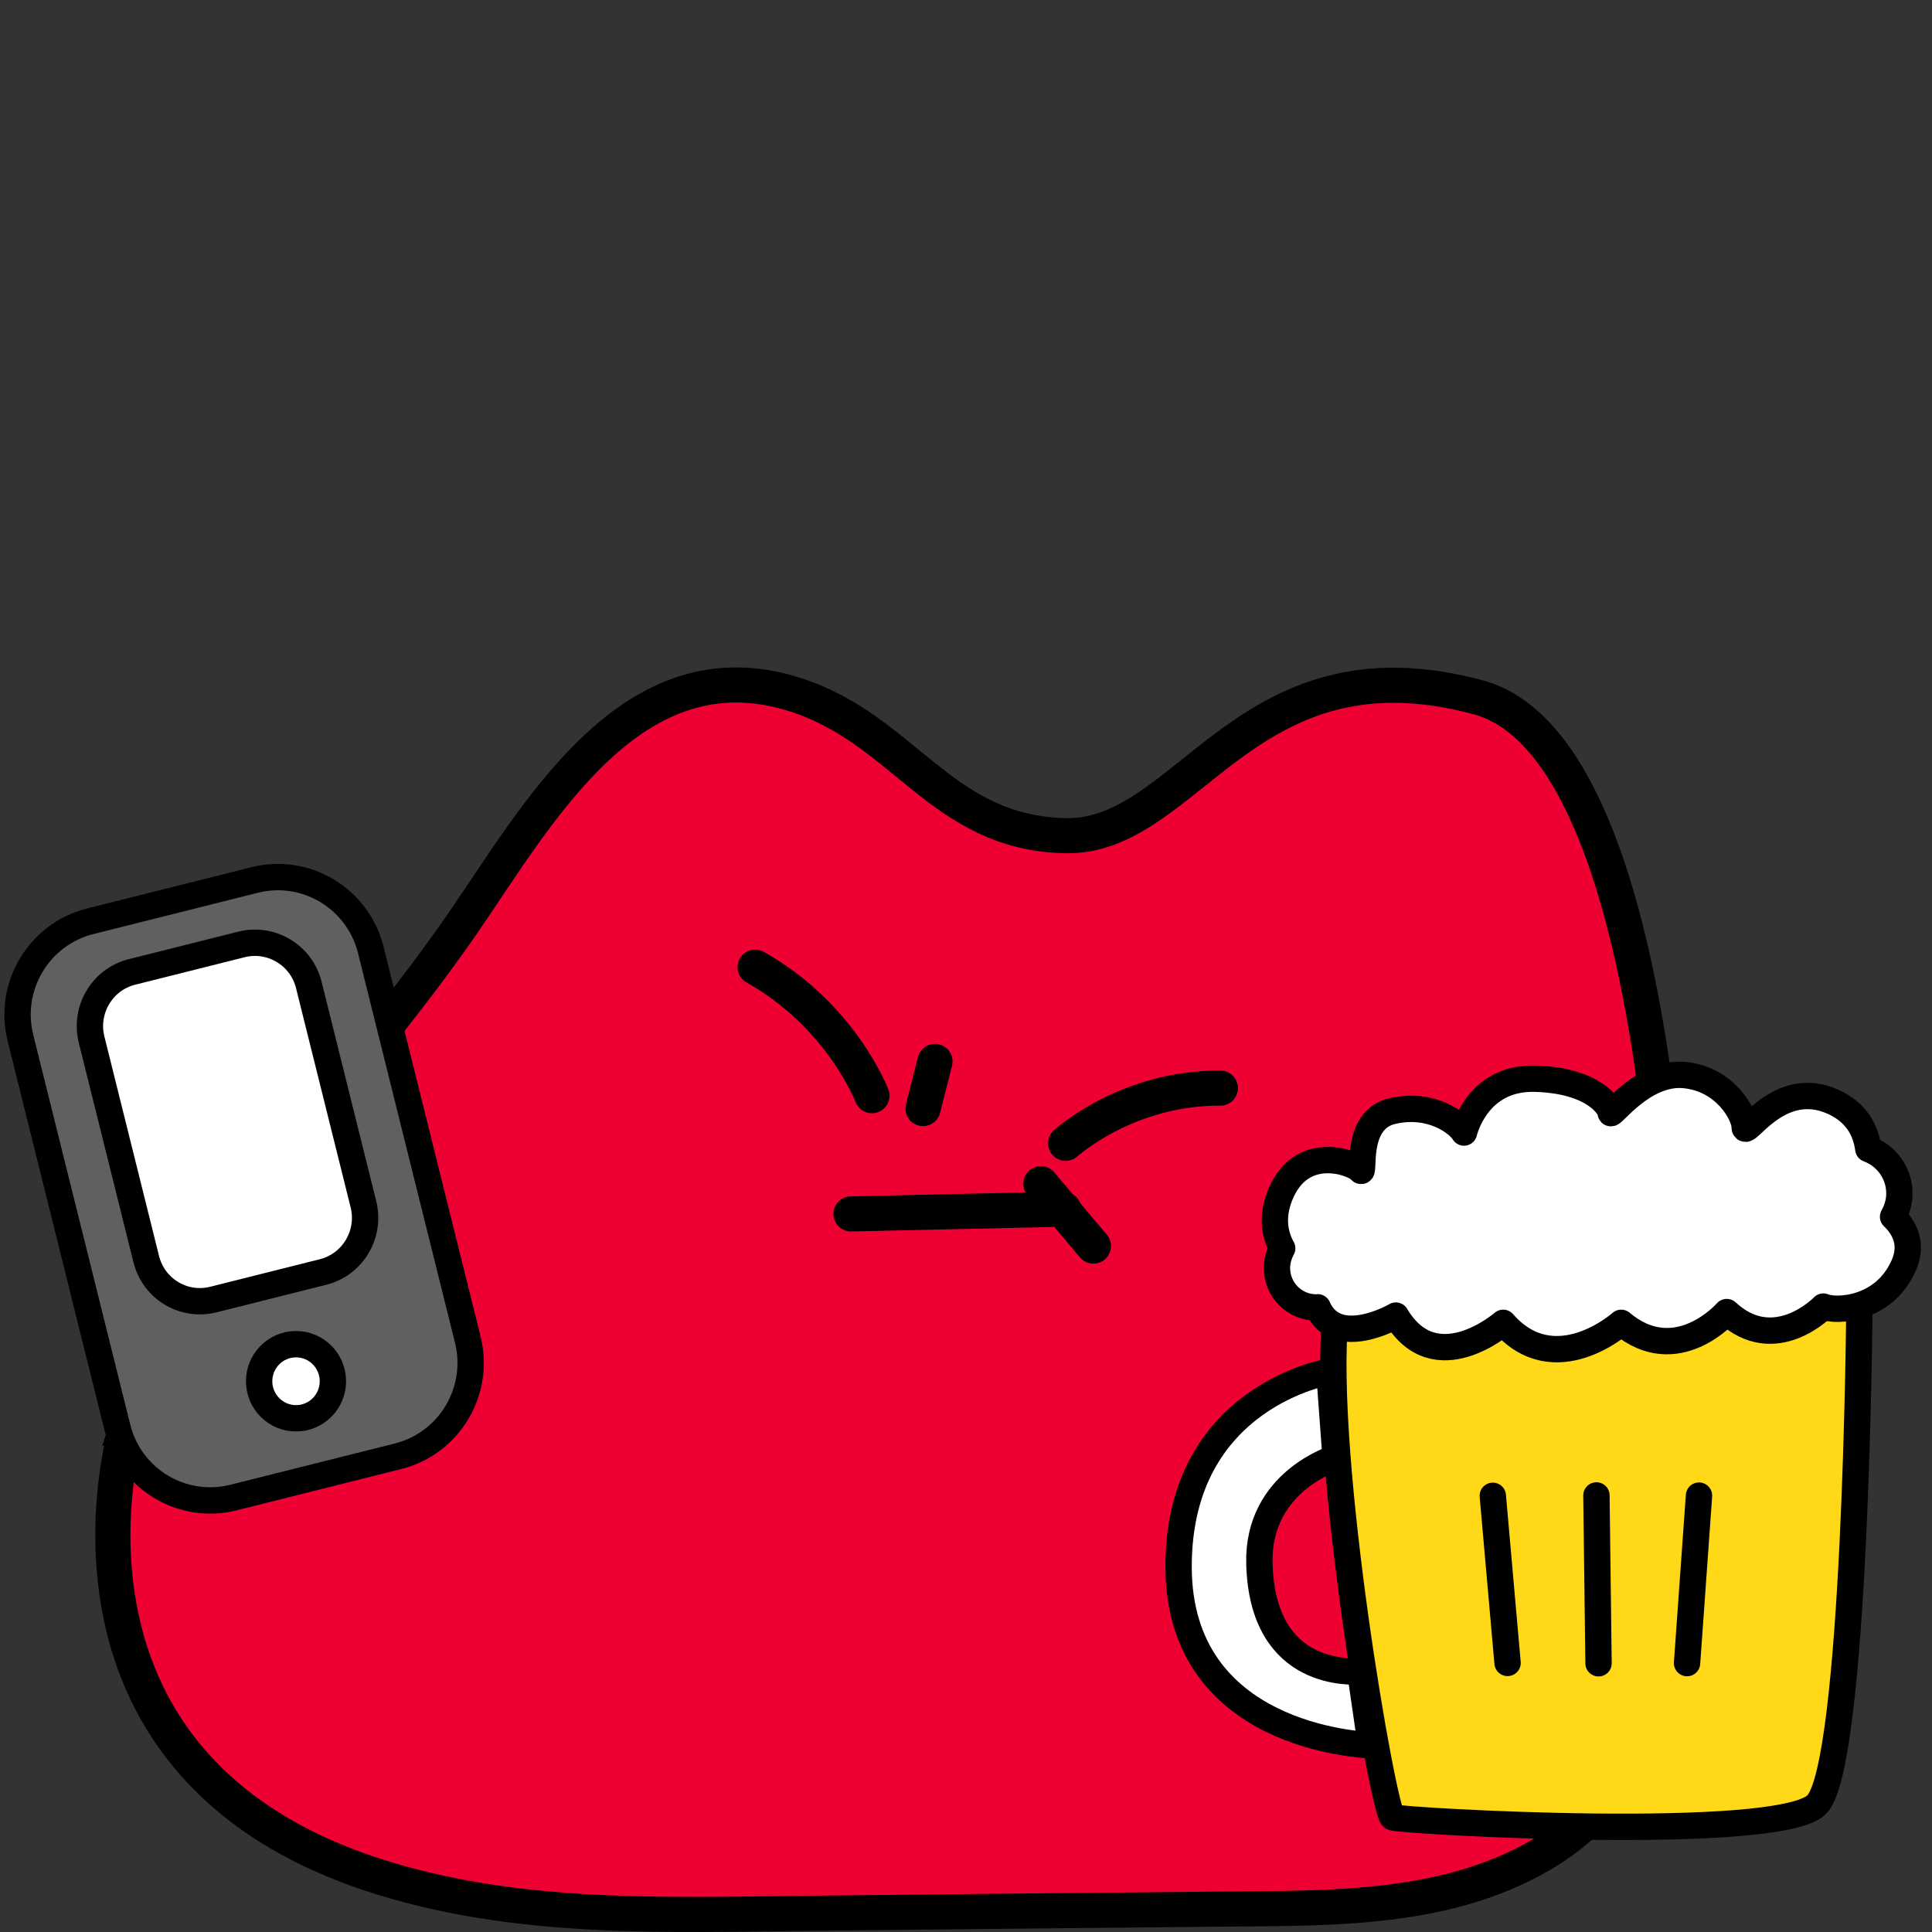 <svg xmlns="http://www.w3.org/2000/svg" width="110" height="110" fill="none" viewBox="0 0 110 110">
    <rect x="0" y="0" width="110" height="110" fill="#333333" stroke="none"/>
    <path fill="#EF0033" stroke="#000" stroke-miterlimit="10" stroke-width="2" d="M7.194 81.315s-5.69 18.872 13.91 25.384c8.14 2.703 16.86 2.321 25.32 2.23 7.63-.08 15.25-.16 22.88-.231 6.44-.07 13.33.161 18.99-3.426 5.46-3.558 6.09-8.421 6.97-19.144.63-7.637.09-43.411-11.1-46.426-13.29-3.587-16.48 8.05-23.53 7.879-7.08-.171-9.12-6.05-15.39-8.04-9.29-2.944-14.6 6.793-18.91 13.044-6.77 9.808-15.66 17.837-19.14 28.73z"/>
    <path stroke="#000" stroke-linecap="round" stroke-linejoin="round" stroke-miterlimit="10" stroke-width="2" d="M49.644 62.383s-1.74-4.573-6.65-7.316M60.674 65.096s3.47-3.176 8.81-3.145"/>
    <path stroke="#000" stroke-linecap="round" stroke-miterlimit="10" stroke-width="2" d="M48.454 69.115l12.11-.27M59.264 67.397l2.99 3.547"/>
    <path stroke="#000" stroke-linecap="round" stroke-linejoin="round" stroke-miterlimit="10" stroke-width="2" d="M53.234 60.433l-.68 2.683"/>
    <path fill="#FFD817" stroke="#000" stroke-linecap="round" stroke-linejoin="round" stroke-miterlimit="10" stroke-width="1.5" d="M105.864 74.622s-.2 25.987-2.44 28.138c-2.24 2.15-23.62.924-24.13.713-.51-.201-4.07-20.53-3.26-28.55.13-1.235 20.46-9.003 29.83-.3z"/>
    <path fill="#fff" stroke="#000" stroke-linecap="round" stroke-linejoin="round" stroke-miterlimit="10" stroke-width="1.5" d="M72.874 68.07c1.22-3.064 4.28-1.839 4.58-1.437.31.412-.41-2.863 1.83-3.376 2.24-.512 3.77.713 4.07 1.226 0 0 .71-3.176 4.07-3.065 3.36.1 4.28 1.638 4.28 1.94 0 .3 1.83-2.352 4.17-2.151 2.34.2 3.46 2.25 3.46 2.964s1.93-2.844 5.04-1.437c1.33.603 1.86 1.628 2 2.684 1.03.381 1.77 1.366 1.77 2.532 0 .482-.14.934-.36 1.326.66.633 1.14 1.558.61 2.764-1.12 2.562-3.87 2.663-4.58 2.351 0 0-2.75 2.864-5.5.312 0 0-2.85 3.276-6.01.613 0 0-3.77 3.376-6.72 0 0 0-3.87 3.376-6.11-.412 0 0-3.37 1.97-4.45-.473-.03 0-.05.01-.08.01-1.24 0-2.24-1.005-2.24-2.25 0-.403.12-.784.3-1.116-.41-.734-.63-1.749-.13-3.005z"/>
    <path fill="#fff" stroke="#000" stroke-miterlimit="10" stroke-width="1.5" d="M77.444 95.173c-.3-.03-5.58.482-5.74-6.17-.11-4.673 4.34-6 4.34-6l-.36-4.904s-8.58 1.377-8.58 11.094c0 9.718 10.39 10.13 10.95 10.18l-.61-4.2z"/>
    <path stroke="#000" stroke-linecap="round" stroke-linejoin="round" stroke-miterlimit="10" stroke-width="1.5" d="M84.994 85.164l.84 9.516M90.894 85.144l.12 9.556M96.734 85.154l-.68 9.536"/>
    <path fill="#606060" stroke="#000" stroke-linecap="round" stroke-linejoin="round" stroke-miterlimit="10" stroke-width="1.5" d="M13.294 85.264l9.37-2.351c2.92-.734 4.7-3.708 3.97-6.643l-5.52-22.178c-.73-2.934-3.69-4.723-6.61-3.99l-9.37 2.352c-2.92.734-4.7 3.708-3.97 6.643l5.52 22.178c.72 2.934 3.68 4.723 6.61 3.99z"/>
    <path fill="#fff" stroke="#000" stroke-linejoin="round" stroke-miterlimit="10" stroke-width="1.5" d="M12.154 73.99l6.24-1.568c1.69-.422 2.72-2.15 2.3-3.85l-3.11-12.49c-.42-1.698-2.14-2.733-3.83-2.311l-6.24 1.567c-1.69.422-2.72 2.15-2.3 3.85l3.11 12.49c.42 1.708 2.13 2.743 3.83 2.311zM16.854 80.752c1.16 0 2.1-.945 2.1-2.11 0-1.166-.94-2.11-2.1-2.11-1.16 0-2.1.944-2.1 2.11 0 1.165.94 2.11 2.1 2.11z"/>
</svg>
